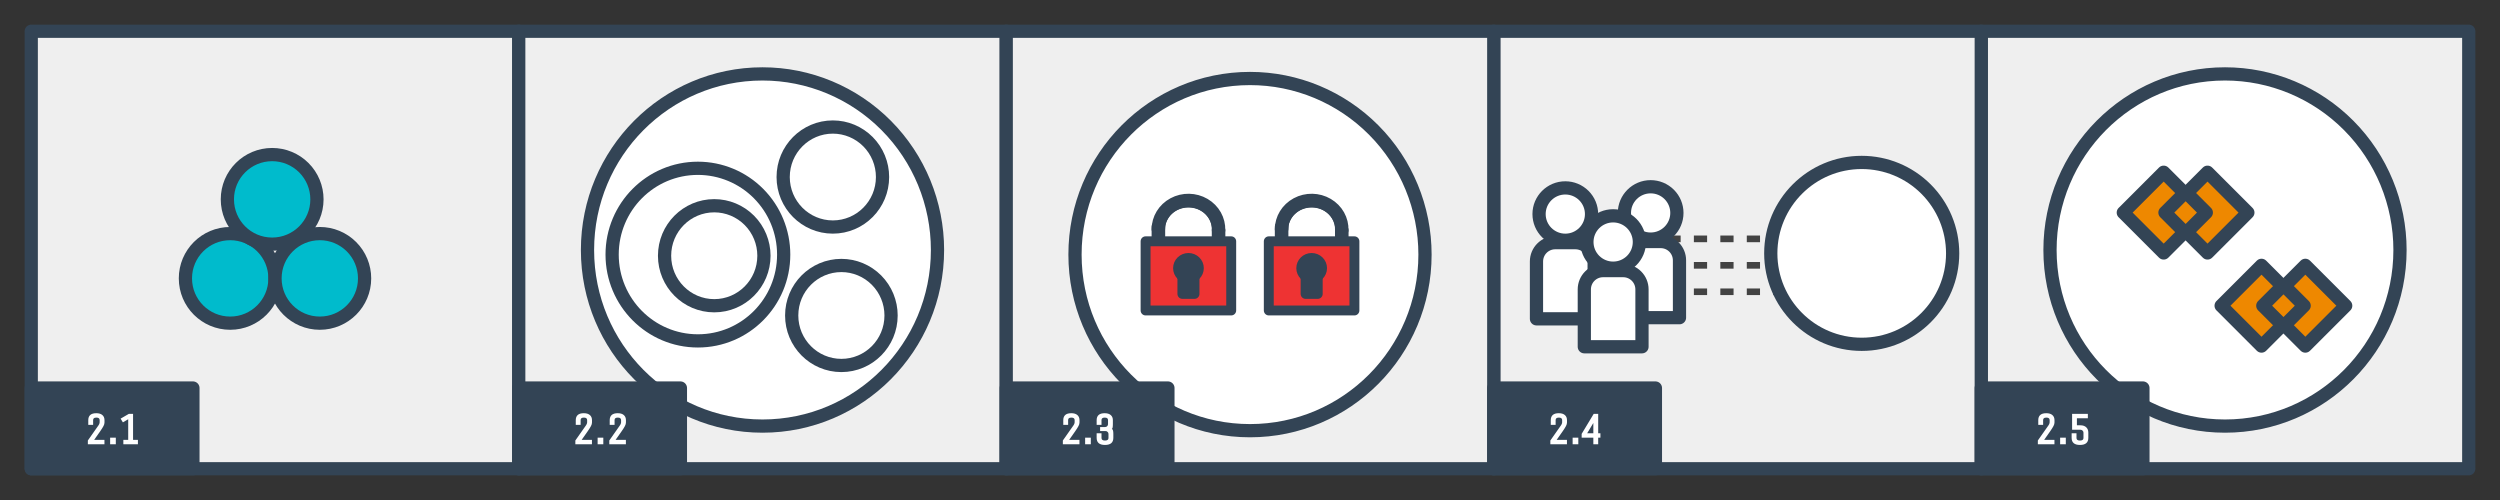 <svg version="1.1" viewBox="0.0 0.0 755.906 151.181" fill="none" stroke="none" stroke-linecap="square" stroke-miterlimit="10" xmlns:xlink="http://www.w3.org/1999/xlink" xmlns="http://www.w3.org/2000/svg"><rect x="0.0" y="0.0" width="755.906" height="151.181" fill="#333333" stroke="none"/><clipPath id="p.0"><path d="m0 0l755.905 0l0 151.181l-755.905 0l0 -151.181z" clip-rule="nonzero"/></clipPath><g clip-path="url(#p.0)"><path fill="#000000" fill-opacity="0.0" d="m0 0l755.905 0l0 151.181l-755.905 0z" fill-rule="evenodd"/><path fill="#efefef" d="m599.055 9.449l147.402 0l0 132.283l-147.402 0z" fill-rule="evenodd"/><path stroke="#334455" stroke-width="4.0" stroke-linejoin="round" stroke-linecap="butt" d="m599.055 9.449l147.402 0l0 132.283l-147.402 0z" fill-rule="evenodd"/><path fill="#efefef" d="m451.654 9.449l147.402 0l0 132.283l-147.402 0z" fill-rule="evenodd"/><path stroke="#334455" stroke-width="4.0" stroke-linejoin="round" stroke-linecap="butt" d="m451.654 9.449l147.402 0l0 132.283l-147.402 0z" fill-rule="evenodd"/><path fill="#efefef" d="m9.449 9.449l147.402 0l0 132.283l-147.402 0z" fill-rule="evenodd"/><path stroke="#334455" stroke-width="4.0" stroke-linejoin="round" stroke-linecap="butt" d="m9.449 9.449l147.402 0l0 132.283l-147.402 0z" fill-rule="evenodd"/><path fill="#efefef" d="m156.85 9.449l147.402 0l0 132.283l-147.402 0z" fill-rule="evenodd"/><path stroke="#334455" stroke-width="4.0" stroke-linejoin="round" stroke-linecap="butt" d="m156.85 9.449l147.402 0l0 132.283l-147.402 0z" fill-rule="evenodd"/><path fill="#efefef" d="m304.252 9.449l147.402 0l0 132.283l-147.402 0z" fill-rule="evenodd"/><path stroke="#334455" stroke-width="4.0" stroke-linejoin="round" stroke-linecap="butt" d="m304.252 9.449l147.402 0l0 132.283l-147.402 0z" fill-rule="evenodd"/><path fill="#334455" d="m9.449 117.323l48.882 0l0 24.409l-48.882 0z" fill-rule="evenodd"/><path stroke="#334455" stroke-width="4.0" stroke-linejoin="round" stroke-linecap="butt" d="m9.449 117.323l48.882 0l0 24.409l-48.882 0z" fill-rule="evenodd"/><path fill="#ffffff" d="m26.563 134.328l0 -1.141l2.578 -3.672q0.047 -0.062 0.188 -0.266q0.156 -0.219 0.219 -0.312q0.078 -0.094 0.188 -0.266q0.109 -0.188 0.172 -0.281q0.062 -0.109 0.125 -0.25q0.094 -0.219 0.094 -0.406l0 -0.719q0 -0.359 -0.234 -0.547q-0.219 -0.203 -0.75 -0.203q-0.531 0 -0.766 0.203q-0.219 0.188 -0.219 0.547l0 1.453l-1.469 0l0 -1.406q0 -2.125 2.422 -2.125q1.203 0 1.844 0.562q0.641 0.547 0.641 1.562l0 0.672q0 0.516 -0.312 1.094q-0.297 0.578 -0.984 1.562l-1.828 2.609l3.109 0l0 1.328l-5.016 0zm8.454 0l-1.719 0l0 -2.0l1.719 0l0 2.0zm5.215 -9.188l0 7.859l1.469 0l0 1.328l-4.406 0l0 -1.328l1.469 0l0 -6.234l-1.609 0.938l-0.688 -1.125l2.484 -1.438l1.281 0z" fill-rule="nonzero"/><path fill="#ffffff" d="m325.04 76.979l0 0c0 -29.406 23.69 -53.244 52.913 -53.244l0 0c14.034 0 27.492 5.61 37.415 15.595c9.923 9.985 15.498 23.528 15.498 37.649l0 0c0 29.406 -23.69 53.244 -52.913 53.244l0 0c-29.223 0 -52.913 -23.838 -52.913 -53.244z" fill-rule="evenodd"/><path stroke="#334455" stroke-width="4.0" stroke-linejoin="round" stroke-linecap="butt" d="m325.04 76.979l0 0c0 -29.406 23.69 -53.244 52.913 -53.244l0 0c14.034 0 27.492 5.61 37.415 15.595c9.923 9.985 15.498 23.528 15.498 37.649l0 0c0 29.406 -23.69 53.244 -52.913 53.244l0 0c-29.223 0 -52.913 -23.838 -52.913 -53.244z" fill-rule="evenodd"/><path fill="#334455" d="m451.654 117.323l48.882 0l0 24.409l-48.882 0z" fill-rule="evenodd"/><path stroke="#334455" stroke-width="4.0" stroke-linejoin="round" stroke-linecap="butt" d="m451.654 117.323l48.882 0l0 24.409l-48.882 0z" fill-rule="evenodd"/><path fill="#ffffff" d="m468.768 134.328l0 -1.141l2.578 -3.672q0.047 -0.062 0.188 -0.266q0.156 -0.219 0.219 -0.312q0.078 -0.094 0.188 -0.266q0.109 -0.188 0.172 -0.281q0.062 -0.109 0.125 -0.25q0.094 -0.219 0.094 -0.406l0 -0.719q0 -0.359 -0.234 -0.547q-0.219 -0.203 -0.75 -0.203q-0.531 0 -0.766 0.203q-0.219 0.188 -0.219 0.547l0 1.453l-1.469 0l0 -1.406q0 -2.125 2.422 -2.125q1.203 0 1.844 0.562q0.641 0.547 0.641 1.562l0 0.672q0 0.516 -0.312 1.094q-0.297 0.578 -0.984 1.562l-1.828 2.609l3.109 0l0 1.328l-5.016 0zm8.454 0l-1.719 0l0 -2.0l1.719 0l0 2.0zm6.012 -9.188l0 5.859l0.672 0l0 1.328l-0.672 0l0 2.0l-1.469 0l0 -2.0l-3.531 0l0 -1.141l3.641 -6.047l1.359 0zm-1.469 5.859l0 -3.109l-1.859 3.109l1.859 0z" fill-rule="nonzero"/><path fill="#334455" d="m304.252 117.323l48.882 0l0 24.409l-48.882 0z" fill-rule="evenodd"/><path stroke="#334455" stroke-width="4.0" stroke-linejoin="round" stroke-linecap="butt" d="m304.252 117.323l48.882 0l0 24.409l-48.882 0z" fill-rule="evenodd"/><path fill="#ffffff" d="m321.366 134.328l0 -1.141l2.578 -3.672q0.047 -0.062 0.188 -0.266q0.156 -0.219 0.219 -0.312q0.078 -0.094 0.188 -0.266q0.109 -0.188 0.172 -0.281q0.062 -0.109 0.125 -0.25q0.094 -0.219 0.094 -0.406l0 -0.719q0 -0.359 -0.234 -0.547q-0.219 -0.203 -0.75 -0.203q-0.531 0 -0.766 0.203q-0.219 0.188 -0.219 0.547l0 1.453l-1.469 0l0 -1.406q0 -2.125 2.422 -2.125q1.203 0 1.844 0.562q0.641 0.547 0.641 1.562l0 0.672q0 0.516 -0.312 1.094q-0.297 0.578 -0.984 1.562l-1.828 2.609l3.109 0l0 1.328l-5.016 0zm8.454 0l-1.719 0l0 -2.0l1.719 0l0 2.0zm6.668 -7.266l0 1.203q0 1.312 -0.312 1.422q0.453 0.125 0.453 1.516l0 1.188q0 2.141 -2.531 2.141q-2.516 0 -2.516 -2.141l0 -1.391l1.469 0l0 1.453q0 0.344 0.25 0.547q0.25 0.203 0.797 0.203q0.562 0 0.812 -0.203q0.25 -0.203 0.25 -0.547l0 -1.25q0 -0.328 -0.25 -0.594q-0.25 -0.281 -0.672 -0.281l-1.609 0l0 -1.203l1.469 0q0.438 0 0.672 -0.266q0.25 -0.266 0.25 -0.594l0 -1.25q0 -0.359 -0.234 -0.547q-0.219 -0.203 -0.75 -0.203q-0.531 0 -0.766 0.203q-0.219 0.188 -0.219 0.547l0 1.453l-1.469 0l0 -1.406q0 -2.125 2.422 -2.125q1.203 0 1.844 0.562q0.641 0.547 0.641 1.562z" fill-rule="nonzero"/><path fill="#000000" fill-opacity="0.0" d="m555.165 88.226l-70.646 0" fill-rule="evenodd"/><path stroke="#434343" stroke-width="2.0" stroke-linejoin="round" stroke-linecap="butt" stroke-dasharray="2.0,6.0" d="m555.165 88.226l-70.646 0" fill-rule="evenodd"/><path fill="#000000" fill-opacity="0.0" d="m555.165 72.226l-70.646 0" fill-rule="evenodd"/><path stroke="#434343" stroke-width="2.0" stroke-linejoin="round" stroke-linecap="butt" stroke-dasharray="2.0,6.0" d="m555.165 72.226l-70.646 0" fill-rule="evenodd"/><path fill="#000000" fill-opacity="0.0" d="m555.165 80.226l-70.646 0" fill-rule="evenodd"/><path stroke="#434343" stroke-width="2.0" stroke-linejoin="round" stroke-linecap="butt" stroke-dasharray="2.0,6.0" d="m555.165 80.226l-70.646 0" fill-rule="evenodd"/><path fill="#ffffff" d="m535.417 76.609l0 0c0 -15.186 12.31 -27.496 27.496 -27.496l0 0c7.292 0 14.286 2.897 19.443 8.053c5.157 5.157 8.053 12.15 8.053 19.443l0 0c0 15.186 -12.31 27.496 -27.496 27.496l0 0c-15.186 0 -27.496 -12.31 -27.496 -27.496z" fill-rule="evenodd"/><path stroke="#334455" stroke-width="4.0" stroke-linejoin="round" stroke-linecap="butt" d="m535.417 76.609l0 0c0 -15.186 12.31 -27.496 27.496 -27.496l0 0c7.292 0 14.286 2.897 19.443 8.053c5.157 5.157 8.053 12.15 8.053 19.443l0 0c0 15.186 -12.31 27.496 -27.496 27.496l0 0c-15.186 0 -27.496 -12.31 -27.496 -27.496z" fill-rule="evenodd"/><path fill="#ffffff" d="m177.638 75.59l0 0c0 -29.406 23.69 -53.244 52.913 -53.244l0 0c14.034 0 27.492 5.61 37.415 15.595c9.923 9.985 15.498 23.528 15.498 37.649l0 0c0 29.406 -23.69 53.244 -52.913 53.244l0 0c-29.223 0 -52.913 -23.838 -52.913 -53.244z" fill-rule="evenodd"/><path stroke="#334455" stroke-width="4.0" stroke-linejoin="round" stroke-linecap="butt" d="m177.638 75.59l0 0c0 -29.406 23.69 -53.244 52.913 -53.244l0 0c14.034 0 27.492 5.61 37.415 15.595c9.923 9.985 15.498 23.528 15.498 37.649l0 0c0 29.406 -23.69 53.244 -52.913 53.244l0 0c-29.223 0 -52.913 -23.838 -52.913 -53.244z" fill-rule="evenodd"/><path fill="#ffffff" d="m236.799 53.526l0 0c0 -8.35 6.726 -15.118 15.024 -15.118l0 0c3.985 0 7.806 1.593 10.623 4.428c2.817 2.835 4.4 6.681 4.4 10.69l0 0c0 8.349 -6.726 15.118 -15.024 15.118l0 0c-8.297 0 -15.024 -6.769 -15.024 -15.118z" fill-rule="evenodd"/><path stroke="#334455" stroke-width="4.0" stroke-linejoin="round" stroke-linecap="butt" d="m236.799 53.526l0 0c0 -8.35 6.726 -15.118 15.024 -15.118l0 0c3.985 0 7.806 1.593 10.623 4.428c2.817 2.835 4.4 6.681 4.4 10.69l0 0c0 8.349 -6.726 15.118 -15.024 15.118l0 0c-8.297 0 -15.024 -6.769 -15.024 -15.118z" fill-rule="evenodd"/><path fill="#ffffff" d="m239.379 95.387l0 0c0 -8.35 6.726 -15.118 15.024 -15.118l0 0c3.985 0 7.806 1.593 10.623 4.428c2.817 2.835 4.4 6.681 4.4 10.69l0 0c0 8.35 -6.726 15.118 -15.024 15.118l0 0c-8.297 0 -15.024 -6.769 -15.024 -15.118z" fill-rule="evenodd"/><path stroke="#334455" stroke-width="4.0" stroke-linejoin="round" stroke-linecap="butt" d="m239.379 95.387l0 0c0 -8.35 6.726 -15.118 15.024 -15.118l0 0c3.985 0 7.806 1.593 10.623 4.428c2.817 2.835 4.4 6.681 4.4 10.69l0 0c0 8.35 -6.726 15.118 -15.024 15.118l0 0c-8.297 0 -15.024 -6.769 -15.024 -15.118z" fill-rule="evenodd"/><path fill="#ffffff" d="m185.084 76.979l0 0c0 -14.412 11.612 -26.094 25.937 -26.094l0 0c6.879 0 13.476 2.749 18.34 7.643c4.864 4.894 7.597 11.531 7.597 18.452l0 0c0 14.412 -11.612 26.094 -25.937 26.094l0 0c-14.325 0 -25.937 -11.683 -25.937 -26.094z" fill-rule="evenodd"/><path stroke="#334455" stroke-width="4.0" stroke-linejoin="round" stroke-linecap="butt" d="m185.084 76.979l0 0c0 -14.412 11.612 -26.094 25.937 -26.094l0 0c6.879 0 13.476 2.749 18.34 7.643c4.864 4.894 7.597 11.531 7.597 18.452l0 0c0 14.412 -11.612 26.094 -25.937 26.094l0 0c-14.325 0 -25.937 -11.683 -25.937 -26.094z" fill-rule="evenodd"/><path fill="#ffffff" d="m200.939 77.326l0 0c0 -8.35 6.726 -15.118 15.024 -15.118l0 0c3.985 0 7.806 1.593 10.623 4.428c2.817 2.835 4.4 6.681 4.4 10.69l0 0c0 8.35 -6.726 15.118 -15.024 15.118l0 0c-8.297 0 -15.024 -6.769 -15.024 -15.118z" fill-rule="evenodd"/><path stroke="#334455" stroke-width="4.0" stroke-linejoin="round" stroke-linecap="butt" d="m200.939 77.326l0 0c0 -8.35 6.726 -15.118 15.024 -15.118l0 0c3.985 0 7.806 1.593 10.623 4.428c2.817 2.835 4.4 6.681 4.4 10.69l0 0c0 8.35 -6.726 15.118 -15.024 15.118l0 0c-8.297 0 -15.024 -6.769 -15.024 -15.118z" fill-rule="evenodd"/><path fill="#334455" d="m156.85 117.323l48.882 0l0 24.409l-48.882 0z" fill-rule="evenodd"/><path stroke="#334455" stroke-width="4.0" stroke-linejoin="round" stroke-linecap="butt" d="m156.85 117.323l48.882 0l0 24.409l-48.882 0z" fill-rule="evenodd"/><path fill="#ffffff" d="m173.964 134.328l0 -1.141l2.578 -3.672q0.047 -0.062 0.188 -0.266q0.156 -0.219 0.219 -0.312q0.078 -0.094 0.188 -0.266q0.109 -0.188 0.172 -0.281q0.062 -0.109 0.125 -0.25q0.094 -0.219 0.094 -0.406l0 -0.719q0 -0.359 -0.234 -0.547q-0.219 -0.203 -0.75 -0.203q-0.531 0 -0.766 0.203q-0.219 0.188 -0.219 0.547l0 1.453l-1.469 0l0 -1.406q0 -2.125 2.422 -2.125q1.203 0 1.844 0.562q0.641 0.547 0.641 1.562l0 0.672q0 0.516 -0.312 1.094q-0.297 0.578 -0.984 1.562l-1.828 2.609l3.109 0l0 1.328l-5.016 0zm8.454 0l-1.719 0l0 -2.0l1.719 0l0 2.0zm1.809 0l0 -1.141l2.578 -3.672q0.047 -0.062 0.188 -0.266q0.156 -0.219 0.219 -0.312q0.078 -0.094 0.188 -0.266q0.109 -0.188 0.172 -0.281q0.062 -0.109 0.125 -0.25q0.094 -0.219 0.094 -0.406l0 -0.719q0 -0.359 -0.234 -0.547q-0.219 -0.203 -0.75 -0.203q-0.531 0 -0.766 0.203q-0.219 0.188 -0.219 0.547l0 1.453l-1.469 0l0 -1.406q0 -2.125 2.422 -2.125q1.203 0 1.844 0.562q0.641 0.547 0.641 1.562l0 0.672q0 0.516 -0.312 1.094q-0.297 0.578 -0.984 1.562l-1.828 2.609l3.109 0l0 1.328l-5.016 0z" fill-rule="nonzero"/><path fill="#ffffff" d="m619.843 75.59l0 0c0 -29.406 23.69 -53.244 52.913 -53.244l0 0c14.034 0 27.492 5.61 37.415 15.595c9.923 9.985 15.498 23.528 15.498 37.649l0 0c0 29.406 -23.69 53.244 -52.913 53.244l0 0c-29.223 0 -52.913 -23.838 -52.913 -53.244z" fill-rule="evenodd"/><path stroke="#334455" stroke-width="4.0" stroke-linejoin="round" stroke-linecap="butt" d="m619.843 75.59l0 0c0 -29.406 23.69 -53.244 52.913 -53.244l0 0c14.034 0 27.492 5.61 37.415 15.595c9.923 9.985 15.498 23.528 15.498 37.649l0 0c0 29.406 -23.69 53.244 -52.913 53.244l0 0c-29.223 0 -52.913 -23.838 -52.913 -53.244z" fill-rule="evenodd"/><path fill="#ffffff" d="m491.158 64.383l0 0c0 -4.373 3.553 -7.918 7.936 -7.918l0 0c2.105 0 4.124 0.834 5.612 2.319c1.488 1.485 2.325 3.499 2.325 5.599l0 0c0 4.373 -3.553 7.918 -7.936 7.918l0 0c-4.383 0 -7.936 -3.545 -7.936 -7.918z" fill-rule="evenodd"/><path stroke="#334455" stroke-width="4.0" stroke-linejoin="round" stroke-linecap="butt" d="m491.158 64.383l0 0c0 -4.373 3.553 -7.918 7.936 -7.918l0 0c2.105 0 4.124 0.834 5.612 2.319c1.488 1.485 2.325 3.499 2.325 5.599l0 0c0 4.373 -3.553 7.918 -7.936 7.918l0 0c-4.383 0 -7.936 -3.545 -7.936 -7.918z" fill-rule="evenodd"/><path fill="#ffffff" d="m496.057 73.028l6.075 0l0 0c1.507 0 2.952 0.599 4.017 1.664c1.065 1.065 1.664 2.511 1.664 4.017l0 17.347c0 8.392334E-5 -6.1035156E-5 1.449585E-4 -1.5258789E-4 1.449585E-4l-17.437 -1.449585E-4l0 0c-9.1552734E-5 0 -1.5258789E-4 -6.1035156E-5 -1.5258789E-4 -1.449585E-4l1.5258789E-4 -17.347l0 0c0 -3.138 2.544 -5.682 5.682 -5.682z" fill-rule="evenodd"/><path stroke="#334455" stroke-width="4.0" stroke-linejoin="round" stroke-linecap="butt" d="m496.057 73.028l6.075 0l0 0c1.507 0 2.952 0.599 4.017 1.664c1.065 1.065 1.664 2.511 1.664 4.017l0 17.347c0 8.392334E-5 -6.1035156E-5 1.449585E-4 -1.5258789E-4 1.449585E-4l-17.437 -1.449585E-4l0 0c-9.1552734E-5 0 -1.5258789E-4 -6.1035156E-5 -1.5258789E-4 -1.449585E-4l1.5258789E-4 -17.347l0 0c0 -3.138 2.544 -5.682 5.682 -5.682z" fill-rule="evenodd"/><path fill="#ffffff" d="m465.354 64.73l0 0c0 -4.373 3.553 -7.918 7.936 -7.918l0 0c2.105 0 4.123 0.834 5.612 2.319c1.488 1.485 2.324 3.499 2.324 5.599l0 0c0 4.373 -3.553 7.918 -7.936 7.918l0 0c-4.383 0 -7.936 -3.545 -7.936 -7.918z" fill-rule="evenodd"/><path stroke="#334455" stroke-width="4.0" stroke-linejoin="round" stroke-linecap="butt" d="m465.354 64.73l0 0c0 -4.373 3.553 -7.918 7.936 -7.918l0 0c2.105 0 4.123 0.834 5.612 2.319c1.488 1.485 2.324 3.499 2.324 5.599l0 0c0 4.373 -3.553 7.918 -7.936 7.918l0 0c-4.383 0 -7.936 -3.545 -7.936 -7.918z" fill-rule="evenodd"/><path fill="#ffffff" d="m470.254 73.374l6.075 0l0 0c1.507 0 2.952 0.599 4.017 1.664c1.065 1.065 1.664 2.511 1.664 4.017l0 17.347c0 7.6293945E-5 -9.1552734E-5 1.449585E-4 -1.5258789E-4 1.449585E-4l-17.437 -1.449585E-4l0 0c-9.1552734E-5 0 -1.5258789E-4 -6.866455E-5 -1.5258789E-4 -1.449585E-4l1.5258789E-4 -17.347l0 0c0 -3.138 2.544 -5.682 5.682 -5.682z" fill-rule="evenodd"/><path stroke="#334455" stroke-width="4.0" stroke-linejoin="round" stroke-linecap="butt" d="m470.254 73.374l6.075 0l0 0c1.507 0 2.952 0.599 4.017 1.664c1.065 1.065 1.664 2.511 1.664 4.017l0 17.347c0 7.6293945E-5 -9.1552734E-5 1.449585E-4 -1.5258789E-4 1.449585E-4l-17.437 -1.449585E-4l0 0c-9.1552734E-5 0 -1.5258789E-4 -6.866455E-5 -1.5258789E-4 -1.449585E-4l1.5258789E-4 -17.347l0 0c0 -3.138 2.544 -5.682 5.682 -5.682z" fill-rule="evenodd"/><path fill="#ffffff" d="m479.819 73.173l0 0c0 -4.373 3.553 -7.918 7.936 -7.918l0 0c2.105 0 4.123 0.834 5.612 2.319c1.488 1.485 2.324 3.499 2.324 5.599l0 0c0 4.373 -3.553 7.918 -7.936 7.918l0 0c-4.383 0 -7.936 -3.545 -7.936 -7.918z" fill-rule="evenodd"/><path stroke="#334455" stroke-width="4.0" stroke-linejoin="round" stroke-linecap="butt" d="m479.819 73.173l0 0c0 -4.373 3.553 -7.918 7.936 -7.918l0 0c2.105 0 4.123 0.834 5.612 2.319c1.488 1.485 2.324 3.499 2.324 5.599l0 0c0 4.373 -3.553 7.918 -7.936 7.918l0 0c-4.383 0 -7.936 -3.545 -7.936 -7.918z" fill-rule="evenodd"/><path fill="#ffffff" d="m484.718 81.818l6.075 0l0 0c1.507 0 2.952 0.599 4.017 1.664c1.065 1.065 1.664 2.511 1.664 4.017l0 17.347c0 7.6293945E-5 -6.1035156E-5 1.449585E-4 -1.2207031E-4 1.449585E-4l-17.437 -1.449585E-4l0 0c-9.1552734E-5 0 -1.5258789E-4 -6.866455E-5 -1.5258789E-4 -1.5258789E-4l1.5258789E-4 -17.347l0 0c0 -3.138 2.544 -5.682 5.682 -5.682z" fill-rule="evenodd"/><path stroke="#334455" stroke-width="4.0" stroke-linejoin="round" stroke-linecap="butt" d="m484.718 81.818l6.075 0l0 0c1.507 0 2.952 0.599 4.017 1.664c1.065 1.065 1.664 2.511 1.664 4.017l0 17.347c0 7.6293945E-5 -6.1035156E-5 1.449585E-4 -1.2207031E-4 1.449585E-4l-17.437 -1.449585E-4l0 0c-9.1552734E-5 0 -1.5258789E-4 -6.866455E-5 -1.5258789E-4 -1.5258789E-4l1.5258789E-4 -17.347l0 0c0 -3.138 2.544 -5.682 5.682 -5.682z" fill-rule="evenodd"/><path fill="#334455" d="m599.055 117.323l48.882 0l0 24.409l-48.882 0z" fill-rule="evenodd"/><path stroke="#334455" stroke-width="4.0" stroke-linejoin="round" stroke-linecap="butt" d="m599.055 117.323l48.882 0l0 24.409l-48.882 0z" fill-rule="evenodd"/><path fill="#ffffff" d="m616.169 134.328l0 -1.141l2.578 -3.672q0.047 -0.062 0.188 -0.266q0.156 -0.219 0.219 -0.312q0.078 -0.094 0.188 -0.266q0.109 -0.188 0.172 -0.281q0.062 -0.109 0.125 -0.25q0.094 -0.219 0.094 -0.406l0 -0.719q0 -0.359 -0.234 -0.547q-0.219 -0.203 -0.75 -0.203q-0.531 0 -0.766 0.203q-0.219 0.188 -0.219 0.547l0 1.453l-1.469 0l0 -1.406q0 -2.125 2.422 -2.125q1.203 0 1.844 0.562q0.641 0.547 0.641 1.562l0 0.672q0 0.516 -0.312 1.094q-0.297 0.578 -0.984 1.562l-1.828 2.609l3.109 0l0 1.328l-5.016 0zm8.454 0l-1.719 0l0 -2.0l1.719 0l0 2.0zm3.356 -7.859l0 2.125l1.062 0q1.141 0 1.766 0.609q0.625 0.594 0.625 1.594l0 1.594q0 2.141 -2.531 2.141q-2.516 0 -2.516 -2.141l0 -1.391l1.469 0l0 1.453q0 0.344 0.25 0.547q0.25 0.203 0.797 0.203q0.562 0 0.812 -0.203q0.25 -0.203 0.25 -0.547l0 -1.656q0 -0.312 -0.25 -0.578q-0.25 -0.281 -0.672 -0.281l-2.516 0l0 -4.797l4.766 0l0 1.328l-3.312 0z" fill-rule="nonzero"/><path fill="#ee8800" d="m642.006 64.281l12.205 -12.206l12.205 12.206l-12.205 12.206z" fill-rule="evenodd"/><path stroke="#334455" stroke-width="4.0" stroke-linejoin="round" stroke-linecap="butt" d="m642.006 64.281l12.205 -12.206l12.205 12.206l-12.205 12.206z" fill-rule="evenodd"/><path fill="#ee8800" d="m655.26 64.281l12.205 -12.206l12.205 12.206l-12.205 12.206z" fill-rule="evenodd"/><path stroke="#334455" stroke-width="4.0" stroke-linejoin="round" stroke-linecap="butt" d="m655.26 64.281l12.205 -12.206l12.205 12.206l-12.205 12.206z" fill-rule="evenodd"/><path fill="#ee8800" d="m654.603 64.28l6.252 -6.252l6.252 6.252l-6.252 6.252z" fill-rule="evenodd"/><path stroke="#334455" stroke-width="4.0" stroke-linejoin="round" stroke-linecap="butt" d="m654.603 64.28l6.252 -6.252l6.252 6.252l-6.252 6.252z" fill-rule="evenodd"/><path fill="#ee8800" d="m671.586 92.433l12.205 -12.206l12.205 12.206l-12.205 12.206z" fill-rule="evenodd"/><path stroke="#334455" stroke-width="4.0" stroke-linejoin="round" stroke-linecap="butt" d="m671.586 92.433l12.205 -12.206l12.205 12.206l-12.205 12.206z" fill-rule="evenodd"/><path fill="#ee8800" d="m684.84 92.433l12.205 -12.206l12.205 12.206l-12.205 12.206z" fill-rule="evenodd"/><path stroke="#334455" stroke-width="4.0" stroke-linejoin="round" stroke-linecap="butt" d="m684.84 92.433l12.205 -12.206l12.205 12.206l-12.205 12.206z" fill-rule="evenodd"/><path fill="#ee8800" d="m684.183 92.433l6.252 -6.252l6.252 6.252l-6.252 6.252z" fill-rule="evenodd"/><path stroke="#334455" stroke-width="4.0" stroke-linejoin="round" stroke-linecap="butt" d="m684.183 92.433l6.252 -6.252l6.252 6.252l-6.252 6.252z" fill-rule="evenodd"/><path fill="#00bbcc" d="m56.06 84.171l0 0c0 -7.48 6.064 -13.543 13.543 -13.543l0 0c3.592 0 7.037 1.427 9.577 3.967c2.54 2.54 3.967 5.985 3.967 9.577l0 0c0 7.48 -6.064 13.543 -13.543 13.543l0 0c-7.48 0 -13.543 -6.064 -13.543 -13.543z" fill-rule="evenodd"/><path stroke="#334455" stroke-width="4.0" stroke-linejoin="round" stroke-linecap="butt" d="m56.06 84.171l0 0c0 -7.48 6.064 -13.543 13.543 -13.543l0 0c3.592 0 7.037 1.427 9.577 3.967c2.54 2.54 3.967 5.985 3.967 9.577l0 0c0 7.48 -6.064 13.543 -13.543 13.543l0 0c-7.48 0 -13.543 -6.064 -13.543 -13.543z" fill-rule="evenodd"/><path fill="#00bbcc" d="m83.152 84.17l0 0c0 -7.48 6.064 -13.543 13.543 -13.543l0 0c3.592 0 7.037 1.427 9.577 3.967c2.54 2.54 3.967 5.985 3.967 9.577l0 0c0 7.48 -6.064 13.543 -13.543 13.543l0 0c-7.48 0 -13.543 -6.064 -13.543 -13.543z" fill-rule="evenodd"/><path stroke="#334455" stroke-width="4.0" stroke-linejoin="round" stroke-linecap="butt" d="m83.152 84.17l0 0c0 -7.48 6.064 -13.543 13.543 -13.543l0 0c3.592 0 7.037 1.427 9.577 3.967c2.54 2.54 3.967 5.985 3.967 9.577l0 0c0 7.48 -6.064 13.543 -13.543 13.543l0 0c-7.48 0 -13.543 -6.064 -13.543 -13.543z" fill-rule="evenodd"/><path fill="#00bbcc" d="m68.746 60.28l0 0c0 -7.48 6.064 -13.543 13.543 -13.543l0 0c3.592 0 7.037 1.427 9.577 3.967c2.54 2.54 3.967 5.985 3.967 9.577l0 0c0 7.48 -6.064 13.543 -13.543 13.543l0 0c-7.48 0 -13.543 -6.064 -13.543 -13.543z" fill-rule="evenodd"/><path stroke="#334455" stroke-width="4.0" stroke-linejoin="round" stroke-linecap="butt" d="m68.746 60.28l0 0c0 -7.48 6.064 -13.543 13.543 -13.543l0 0c3.592 0 7.037 1.427 9.577 3.967c2.54 2.54 3.967 5.985 3.967 9.577l0 0c0 7.48 -6.064 13.543 -13.543 13.543l0 0c-7.48 0 -13.543 -6.064 -13.543 -13.543z" fill-rule="evenodd"/><path fill="#334455" d="m386.959 68.574l1.102 0l0 6.803l-1.102 0z" fill-rule="evenodd"/><path stroke="#334455" stroke-width="3.0" stroke-linejoin="round" stroke-linecap="butt" d="m386.959 68.574l1.102 0l0 6.803l-1.102 0z" fill-rule="evenodd"/><path fill="#334455" d="m386.959 69.327l0 0c0 -3.342 1.881 -6.424 4.919 -8.06c3.038 -1.636 6.761 -1.572 9.736 0.168c2.975 1.74 4.739 4.885 4.614 8.225l-1.069 -0.037l0 0c0.112 -2.954 -1.456 -5.735 -4.101 -7.274c-2.645 -1.539 -5.955 -1.596 -8.656 -0.149c-2.701 1.447 -4.374 4.172 -4.374 7.128z" fill-rule="evenodd"/><path stroke="#334455" stroke-width="3.0" stroke-linejoin="round" stroke-linecap="butt" d="m386.959 69.327l0 0c0 -3.342 1.881 -6.424 4.919 -8.06c3.038 -1.636 6.761 -1.572 9.736 0.168c2.975 1.74 4.739 4.885 4.614 8.225l-1.069 -0.037l0 0c0.112 -2.954 -1.456 -5.735 -4.101 -7.274c-2.645 -1.539 -5.955 -1.596 -8.656 -0.149c-2.701 1.447 -4.374 4.172 -4.374 7.128z" fill-rule="evenodd"/><path fill="#334455" d="m387.973 69.396l0 0c0 -4.498 3.852 -8.147 8.61 -8.157c4.758 -0.01 8.628 3.622 8.65 8.12l0 0l0 0c-0.022 -4.498 -3.891 -8.13 -8.65 -8.12c-4.758 0.01 -8.61 3.66 -8.61 8.157z" fill-rule="evenodd"/><path stroke="#334455" stroke-width="3.0" stroke-linejoin="round" stroke-linecap="butt" d="m387.973 69.396l0 0c0 -4.498 3.852 -8.147 8.61 -8.157c4.758 -0.01 8.628 3.622 8.65 8.12l0 0l0 0c-0.022 -4.498 -3.891 -8.13 -8.65 -8.12c-4.758 0.01 -8.61 3.66 -8.61 8.157z" fill-rule="evenodd"/><path fill="#334455" d="m405.151 69.567l1.102 0l0 5.669l-1.102 0z" fill-rule="evenodd"/><path stroke="#334455" stroke-width="3.0" stroke-linejoin="round" stroke-linecap="butt" d="m405.151 69.567l1.102 0l0 5.669l-1.102 0z" fill-rule="evenodd"/><path fill="#ee3333" d="m383.635 72.961l25.89 0l0 20.913l-25.89 0z" fill-rule="evenodd"/><path stroke="#334455" stroke-width="3.0" stroke-linejoin="round" stroke-linecap="butt" d="m383.635 72.961l25.89 0l0 20.913l-25.89 0z" fill-rule="evenodd"/><path fill="#334455" d="m394.766 83.165l3.662 0l0 5.702l-3.662 0z" fill-rule="evenodd"/><path stroke="#334455" stroke-width="3.0" stroke-linejoin="round" stroke-linecap="butt" d="m394.766 83.165l3.662 0l0 5.702l-3.662 0z" fill-rule="evenodd"/><path fill="#334455" d="m393.454 81.079l0 0c0 -1.701 1.407 -3.079 3.144 -3.079l0 0c0.834 0 1.633 0.324 2.223 0.902c0.59 0.577 0.921 1.361 0.921 2.177l0 0c0 1.701 -1.407 3.079 -3.144 3.079l0 0c-1.736 0 -3.144 -1.379 -3.144 -3.079z" fill-rule="evenodd"/><path stroke="#334455" stroke-width="3.0" stroke-linejoin="round" stroke-linecap="butt" d="m393.454 81.079l0 0c0 -1.701 1.407 -3.079 3.144 -3.079l0 0c0.834 0 1.633 0.324 2.223 0.902c0.59 0.577 0.921 1.361 0.921 2.177l0 0c0 1.701 -1.407 3.079 -3.144 3.079l0 0c-1.736 0 -3.144 -1.379 -3.144 -3.079z" fill-rule="evenodd"/><path fill="#334455" d="m349.704 68.574l1.102 0l0 6.803l-1.102 0z" fill-rule="evenodd"/><path stroke="#334455" stroke-width="3.0" stroke-linejoin="round" stroke-linecap="butt" d="m349.704 68.574l1.102 0l0 6.803l-1.102 0z" fill-rule="evenodd"/><path fill="#334455" d="m349.704 69.327l0 0c0 -3.342 1.881 -6.424 4.919 -8.06c3.038 -1.636 6.761 -1.572 9.736 0.168c2.975 1.74 4.739 4.885 4.614 8.225l-1.069 -0.037l0 0c0.112 -2.954 -1.456 -5.735 -4.101 -7.274c-2.645 -1.539 -5.955 -1.596 -8.656 -0.149c-2.701 1.447 -4.374 4.172 -4.374 7.128z" fill-rule="evenodd"/><path stroke="#334455" stroke-width="3.0" stroke-linejoin="round" stroke-linecap="butt" d="m349.704 69.327l0 0c0 -3.342 1.881 -6.424 4.919 -8.06c3.038 -1.636 6.761 -1.572 9.736 0.168c2.975 1.74 4.739 4.885 4.614 8.225l-1.069 -0.037l0 0c0.112 -2.954 -1.456 -5.735 -4.101 -7.274c-2.645 -1.539 -5.955 -1.596 -8.656 -0.149c-2.701 1.447 -4.374 4.172 -4.374 7.128z" fill-rule="evenodd"/><path fill="#334455" d="m350.719 69.396l0 0c0 -4.498 3.852 -8.147 8.61 -8.157c4.758 -0.01 8.628 3.622 8.65 8.12l0 0l0 0c-0.022 -4.498 -3.891 -8.13 -8.65 -8.12c-4.758 0.01 -8.61 3.66 -8.61 8.157z" fill-rule="evenodd"/><path stroke="#334455" stroke-width="3.0" stroke-linejoin="round" stroke-linecap="butt" d="m350.719 69.396l0 0c0 -4.498 3.852 -8.147 8.61 -8.157c4.758 -0.01 8.628 3.622 8.65 8.12l0 0l0 0c-0.022 -4.498 -3.891 -8.13 -8.65 -8.12c-4.758 0.01 -8.61 3.66 -8.61 8.157z" fill-rule="evenodd"/><path fill="#334455" d="m367.897 69.567l1.102 0l0 5.669l-1.102 0z" fill-rule="evenodd"/><path stroke="#334455" stroke-width="3.0" stroke-linejoin="round" stroke-linecap="butt" d="m367.897 69.567l1.102 0l0 5.669l-1.102 0z" fill-rule="evenodd"/><path fill="#ee3333" d="m346.381 72.961l25.89 0l0 20.913l-25.89 0z" fill-rule="evenodd"/><path stroke="#334455" stroke-width="3.0" stroke-linejoin="round" stroke-linecap="butt" d="m346.381 72.961l25.89 0l0 20.913l-25.89 0z" fill-rule="evenodd"/><path fill="#334455" d="m357.512 83.165l3.662 0l0 5.702l-3.662 0z" fill-rule="evenodd"/><path stroke="#334455" stroke-width="3.0" stroke-linejoin="round" stroke-linecap="butt" d="m357.512 83.165l3.662 0l0 5.702l-3.662 0z" fill-rule="evenodd"/><path fill="#334455" d="m356.2 81.079l0 0c0 -1.701 1.407 -3.079 3.144 -3.079l0 0c0.834 0 1.633 0.324 2.223 0.902c0.59 0.577 0.921 1.361 0.921 2.177l0 0c0 1.701 -1.407 3.079 -3.144 3.079l0 0c-1.736 0 -3.144 -1.379 -3.144 -3.079z" fill-rule="evenodd"/><path stroke="#334455" stroke-width="3.0" stroke-linejoin="round" stroke-linecap="butt" d="m356.2 81.079l0 0c0 -1.701 1.407 -3.079 3.144 -3.079l0 0c0.834 0 1.633 0.324 2.223 0.902c0.59 0.577 0.921 1.361 0.921 2.177l0 0c0 1.701 -1.407 3.079 -3.144 3.079l0 0c-1.736 0 -3.144 -1.379 -3.144 -3.079z" fill-rule="evenodd"/></g></svg>